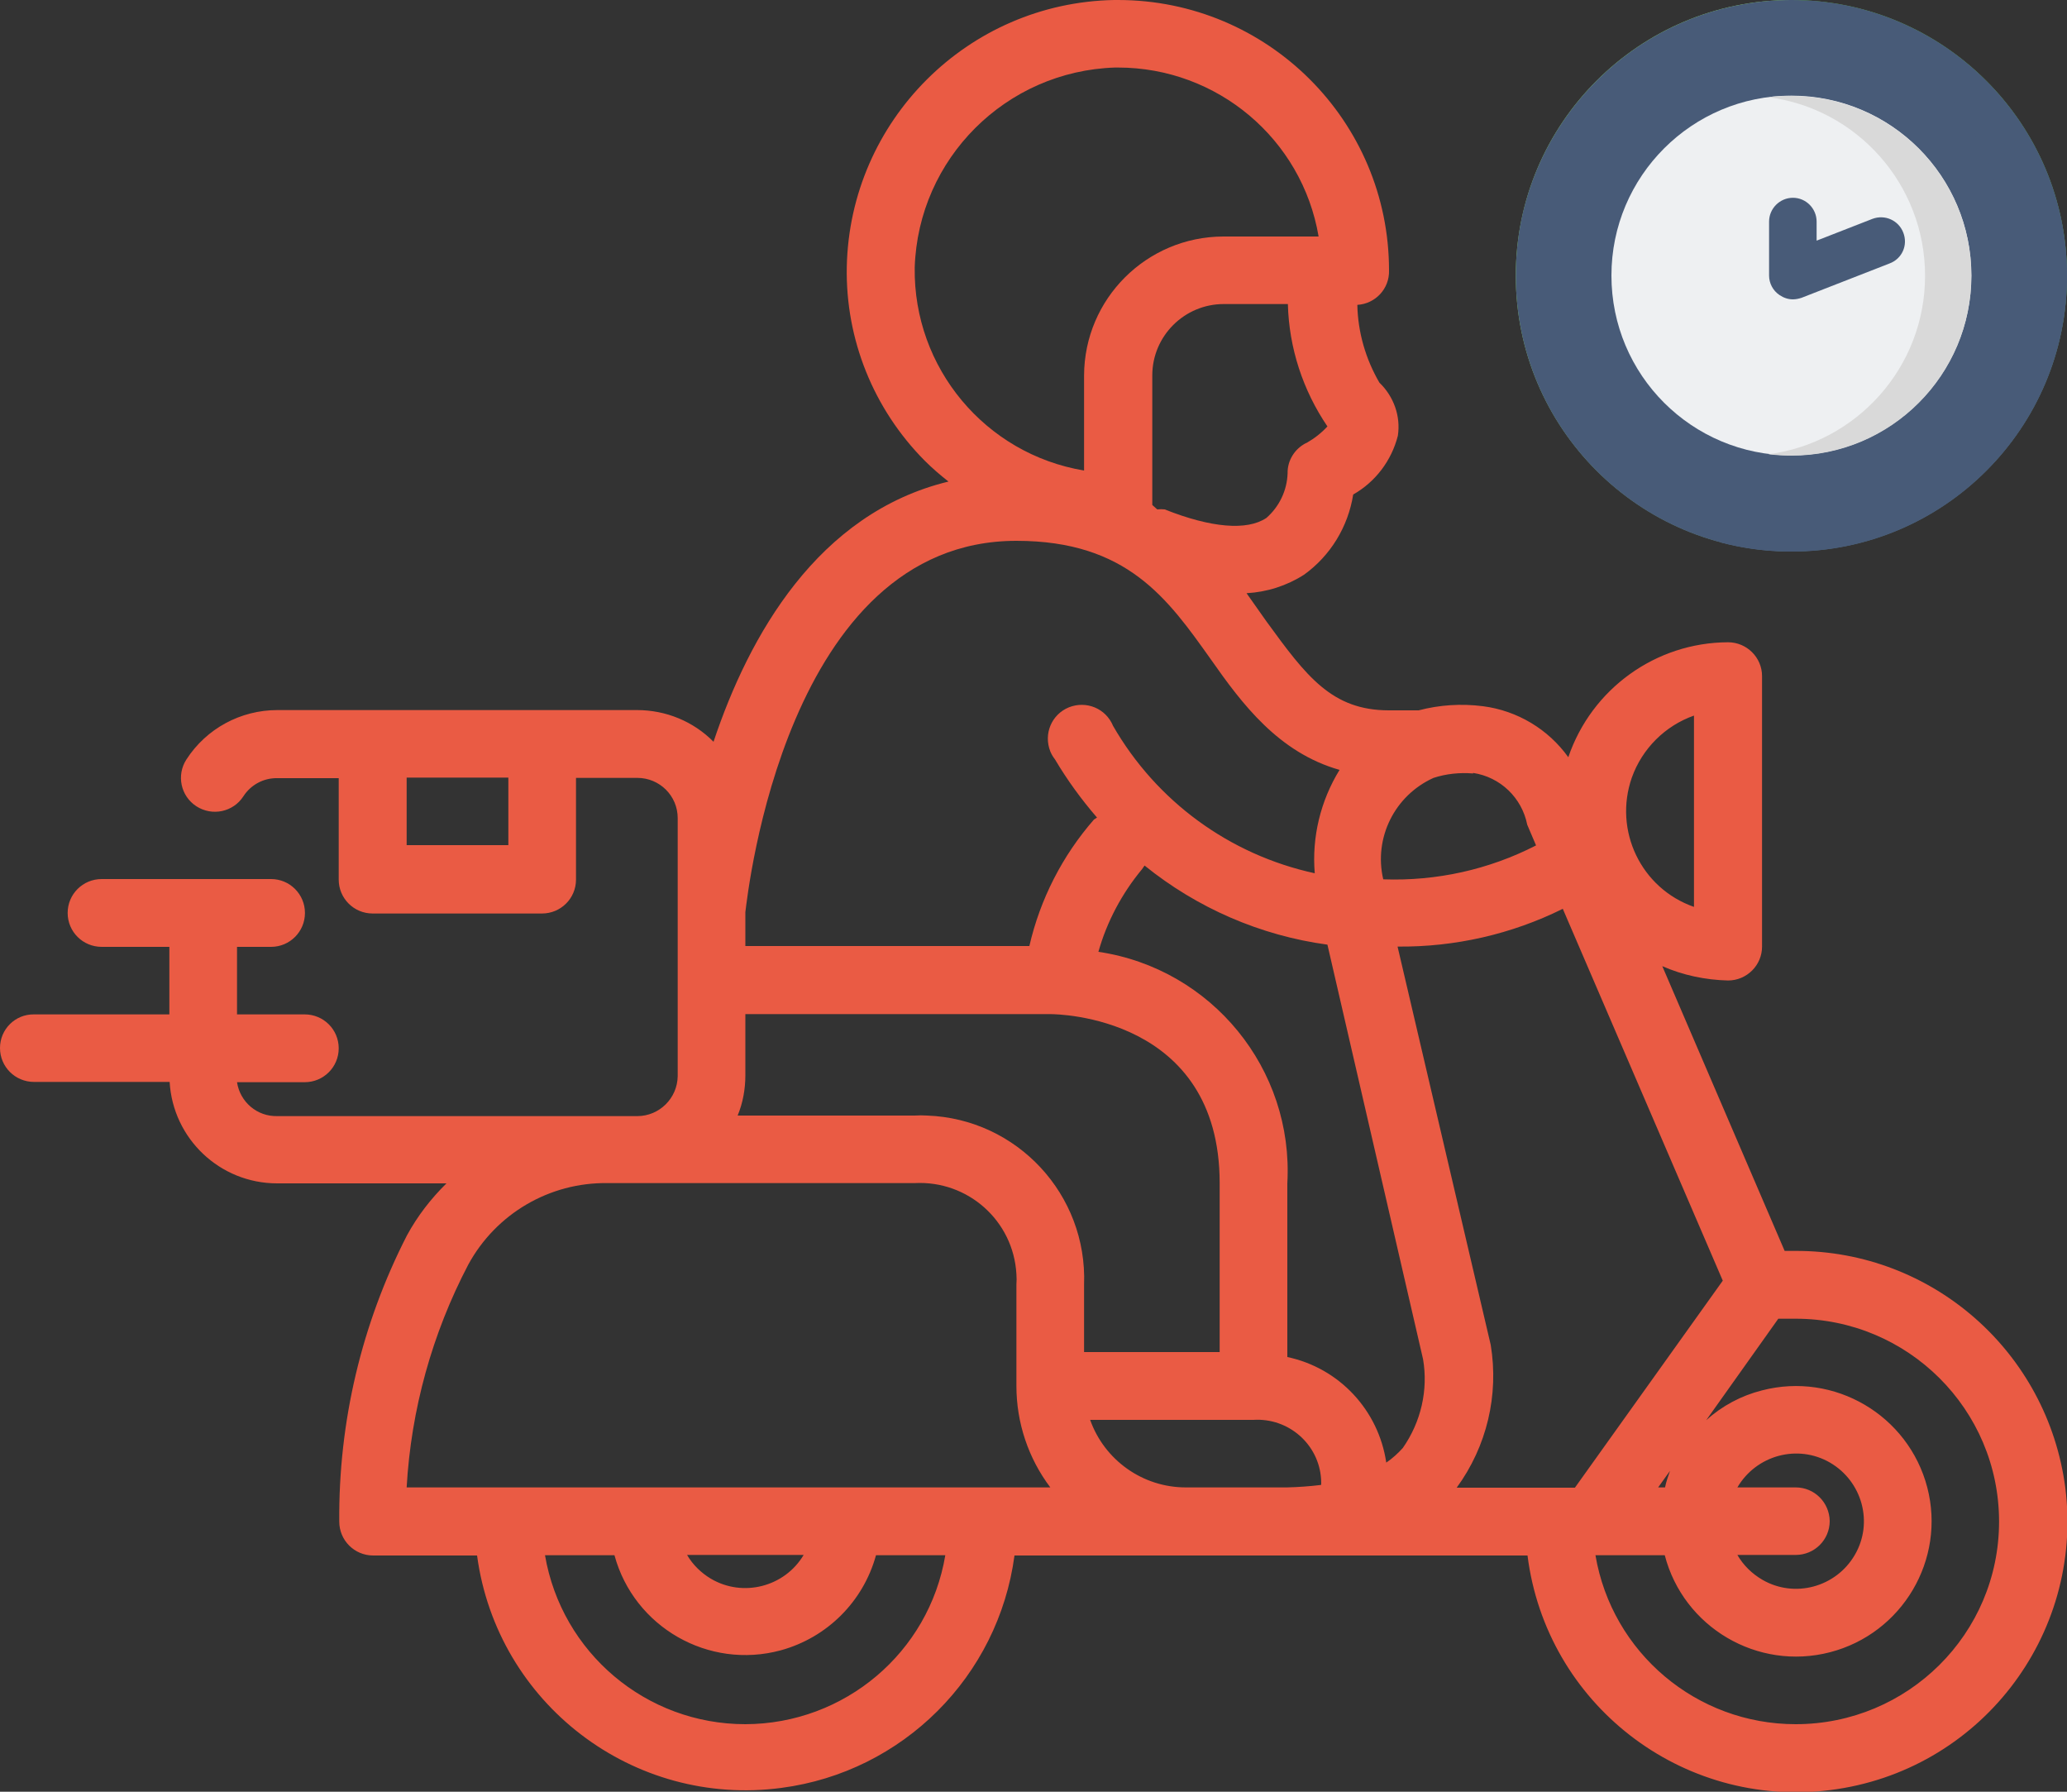 <svg width="15" height="13" viewBox="0 0 15 13" fill="none" xmlns="http://www.w3.org/2000/svg">
    <rect x="0" y="0" width="15" height="13" fill="#333333" stroke="none"/>
    <g clip-path="url(#clip0_1931_5593)">
        <path d="M13.031 9.076H12.951L12.063 7.01C12.213 7.076 12.376 7.11 12.54 7.114C12.676 7.114 12.787 7.004 12.787 6.868V4.906C12.787 4.77 12.676 4.66 12.54 4.66C12.015 4.662 11.55 4.998 11.381 5.494C11.235 5.29 11.01 5.156 10.762 5.124C10.605 5.104 10.447 5.114 10.295 5.154H10.08C9.665 5.154 9.481 4.908 9.19 4.508L9.046 4.304C9.194 4.296 9.338 4.25 9.463 4.17C9.655 4.032 9.783 3.822 9.82 3.588C9.982 3.496 10.098 3.342 10.144 3.162C10.166 3.02 10.114 2.876 10.01 2.776C9.91 2.604 9.854 2.41 9.85 2.212C9.982 2.204 10.084 2.094 10.08 1.962C10.08 0.878 9.2 0 8.113 0C8.103 0 8.095 0 8.085 0C7.023 0.02 6.167 0.876 6.145 1.936C6.135 2.462 6.339 2.968 6.71 3.342C6.764 3.396 6.822 3.446 6.883 3.494C5.934 3.724 5.435 4.612 5.178 5.382C5.032 5.234 4.832 5.152 4.623 5.152H2.013C1.746 5.152 1.498 5.286 1.353 5.51C1.279 5.624 1.311 5.776 1.425 5.85C1.54 5.924 1.692 5.892 1.766 5.778C1.82 5.694 1.913 5.644 2.013 5.646H2.458V6.382C2.458 6.518 2.568 6.628 2.704 6.628H3.933C4.07 6.628 4.18 6.518 4.18 6.382V5.644H4.625C4.787 5.644 4.918 5.774 4.918 5.936V7.808C4.916 7.968 4.785 8.098 4.625 8.098H2.013C1.866 8.102 1.742 7.996 1.72 7.852H2.211C2.348 7.852 2.458 7.742 2.458 7.606C2.458 7.47 2.348 7.36 2.211 7.36H1.72V6.87H1.967C2.103 6.87 2.213 6.76 2.213 6.624C2.213 6.488 2.103 6.378 1.967 6.378H0.738C0.601 6.378 0.491 6.488 0.491 6.624C0.491 6.76 0.601 6.87 0.738 6.87H1.229V7.36H0.247C0.11 7.358 0 7.468 0 7.604C0 7.74 0.11 7.85 0.247 7.85H1.231C1.255 8.262 1.596 8.586 2.011 8.586H3.24C3.126 8.698 3.029 8.824 2.953 8.964C2.624 9.606 2.456 10.318 2.462 11.04C2.462 11.176 2.572 11.286 2.708 11.286H3.462C3.607 12.36 4.595 13.116 5.672 12.972C6.552 12.856 7.245 12.164 7.362 11.286H11.085C11.221 12.362 12.203 13.124 13.282 12.988C14.361 12.852 15.122 11.872 14.988 10.796C14.86 9.81 14.024 9.074 13.031 9.076ZM3.689 6.132H2.951V5.642H3.689V6.132ZM12.293 5.192V6.58C11.909 6.446 11.708 6.026 11.842 5.642C11.917 5.432 12.083 5.266 12.293 5.192ZM10.69 5.608C10.888 5.638 11.044 5.788 11.083 5.984L11.147 6.134C10.804 6.31 10.423 6.394 10.038 6.38C9.968 6.08 10.12 5.772 10.403 5.644C10.495 5.614 10.593 5.604 10.69 5.612V5.608ZM9.479 3.214C9.395 3.256 9.342 3.342 9.344 3.434C9.34 3.558 9.284 3.676 9.19 3.758C9.05 3.852 8.789 3.83 8.452 3.696C8.434 3.694 8.416 3.694 8.398 3.696L8.362 3.664V2.724C8.362 2.438 8.595 2.206 8.881 2.206H9.346C9.354 2.524 9.455 2.832 9.633 3.094C9.589 3.142 9.537 3.182 9.481 3.214H9.479ZM6.638 1.94C6.664 1.15 7.3 0.516 8.091 0.49H8.113C8.833 0.49 9.449 1.008 9.569 1.716H8.877C8.32 1.718 7.869 2.168 7.867 2.724V3.414C7.149 3.294 6.628 2.668 6.638 1.942V1.94ZM7.376 3.924C8.18 3.924 8.474 4.344 8.787 4.784C9.014 5.108 9.278 5.46 9.721 5.586C9.583 5.81 9.519 6.074 9.541 6.336C8.923 6.202 8.392 5.814 8.077 5.266C8.025 5.14 7.883 5.082 7.757 5.132C7.63 5.184 7.572 5.326 7.622 5.452C7.63 5.472 7.642 5.492 7.656 5.51C7.745 5.66 7.847 5.8 7.961 5.932L7.939 5.946C7.71 6.208 7.548 6.524 7.47 6.864H5.409V6.618C5.427 6.474 5.706 3.924 7.376 3.924ZM5.409 7.802V7.358H7.622C7.672 7.358 8.851 7.372 8.851 8.584V9.81H7.867V9.32C7.891 8.668 7.382 8.118 6.728 8.094C6.698 8.092 6.668 8.092 6.638 8.094H5.353C5.391 8.002 5.409 7.902 5.409 7.802ZM5.409 12.51C4.689 12.51 4.076 11.992 3.955 11.284H4.459C4.601 11.806 5.142 12.116 5.666 11.974C6.002 11.882 6.265 11.62 6.357 11.284H6.86C6.742 11.99 6.129 12.508 5.409 12.51ZM4.986 11.282H5.832C5.694 11.514 5.391 11.592 5.158 11.454C5.088 11.412 5.028 11.354 4.986 11.282ZM2.951 10.792C2.983 10.228 3.136 9.676 3.398 9.176C3.599 8.806 3.988 8.578 4.409 8.584H6.638C7.025 8.564 7.354 8.858 7.376 9.244C7.378 9.27 7.378 9.294 7.376 9.32V10.056C7.376 10.322 7.462 10.58 7.622 10.792H2.951ZM8.605 10.792C8.292 10.792 8.015 10.594 7.911 10.302H9.096C9.35 10.286 9.571 10.478 9.587 10.732C9.587 10.746 9.589 10.76 9.587 10.774C9.505 10.784 9.423 10.79 9.34 10.792H8.605ZM10.18 10.506C10.144 10.546 10.104 10.582 10.06 10.612C10.004 10.232 9.719 9.926 9.342 9.846V8.586C9.389 7.756 8.793 7.028 7.971 6.906C8.033 6.686 8.142 6.482 8.288 6.306C8.294 6.298 8.3 6.288 8.306 6.28C8.687 6.588 9.146 6.788 9.633 6.854L10.327 9.862C10.365 10.084 10.313 10.316 10.18 10.506ZM10.818 9.758L10.142 6.868C10.559 6.872 10.97 6.778 11.341 6.594L12.502 9.292L11.429 10.794H10.571C10.79 10.494 10.878 10.122 10.818 9.758ZM13.031 10.792H12.608C12.745 10.558 13.045 10.476 13.28 10.612C13.514 10.748 13.597 11.048 13.46 11.282C13.324 11.516 13.023 11.598 12.789 11.462C12.714 11.418 12.652 11.358 12.608 11.282H13.031C13.168 11.282 13.278 11.172 13.278 11.036C13.276 10.902 13.168 10.792 13.031 10.792ZM12.033 10.792L12.119 10.672C12.105 10.712 12.091 10.752 12.083 10.792H12.033ZM13.031 12.51C12.312 12.51 11.698 11.992 11.578 11.284H12.081C12.217 11.808 12.755 12.124 13.28 11.988C13.805 11.852 14.122 11.316 13.986 10.792C13.849 10.268 13.312 9.952 12.787 10.088C12.636 10.126 12.498 10.2 12.382 10.304L12.905 9.568C12.947 9.568 12.989 9.568 13.031 9.568C13.845 9.568 14.507 10.226 14.507 11.04C14.507 11.854 13.845 12.51 13.031 12.51Z" fill="#EA5B44"/>
        <g clip-path="url(#clip1_1931_5593)">
            <path d="M11 2C11 3.104 11.896 4 13 4L14.039 1.929L13 0C11.896 0 11 0.896 11 2Z" fill="#8EE26B"/>
            <path d="M13 0V4C14.104 4 15 3.104 15 2C15 0.896 14.104 0 13 0Z" fill="#58B737"/>
            <path d="M12.223 1.318L11.631 1.91L12.814 3.094L13 2.908L13.506 2L13 1.727L12.814 1.912L12.223 1.318Z" fill="white"/>
            <path d="M14.369 1.541L13.778 0.949L13 1.727V2.91L14.369 1.541Z" fill="#E2E2E2"/>
            <g clip-path="url(#clip2_1931_5593)">
                <path fill-rule="evenodd" clip-rule="evenodd" d="M13 0C12.08 0 11.306 0.622 11.071 1.467C11.024 1.636 11 1.815 11 2.001C11 3.105 11.894 4.002 13 4.002C14.103 4.002 15 3.108 15 2.003C15 1.396 14.731 0.854 14.304 0.486C13.953 0.182 13.498 0 13 0Z" fill="#485B78"/>
                <path fill-rule="evenodd" clip-rule="evenodd" d="M13 0.694C12.278 0.694 11.694 1.279 11.694 1.999C11.694 2.721 12.278 3.304 13 3.304C13.722 3.304 14.306 2.718 14.306 1.999C14.306 1.279 13.722 0.694 13 0.694Z" fill="#EEF0F2"/>
                <path fill-rule="evenodd" clip-rule="evenodd" d="M13.879 0.417C14.306 0.785 14.575 1.327 14.575 1.934C14.575 3.038 13.681 3.935 12.575 3.935C12.543 3.935 12.509 3.933 12.476 3.933C12.642 3.978 12.819 4.002 13 4.002C14.104 4.002 15 3.108 15 2.001C15 1.394 14.731 0.852 14.304 0.484C14.153 0.354 13.985 0.249 13.802 0.169C13.586 0.074 13.349 0.017 13.101 0.004C13.392 0.082 13.657 0.225 13.879 0.417Z" fill="#485B78"/>
                <path fill-rule="evenodd" clip-rule="evenodd" d="M12.832 0.705C13.474 0.787 13.97 1.336 13.97 2.001C13.97 2.665 13.474 3.213 12.832 3.296C12.888 3.302 12.944 3.306 13 3.306C13.722 3.306 14.306 2.721 14.306 2.001C14.306 1.279 13.722 0.696 13 0.696C12.944 0.694 12.888 0.698 12.832 0.705Z" fill="#D9D9D9"/>
                <path d="M13.812 1.688C13.778 1.599 13.679 1.554 13.588 1.588L13.183 1.746V1.608C13.183 1.513 13.106 1.435 13.011 1.435C12.916 1.435 12.838 1.513 12.838 1.608V1.999C12.838 2.055 12.866 2.109 12.914 2.141C12.944 2.161 12.976 2.172 13.011 2.172C13.032 2.172 13.054 2.167 13.073 2.161L13.711 1.912C13.804 1.878 13.847 1.778 13.812 1.688Z" fill="#485B78"/>
            </g>
        </g>
    </g>
    <defs>
        <clipPath id="clip0_1931_5593">
            <rect width="15" height="13" fill="white"/>
        </clipPath>
        <clipPath id="clip1_1931_5593">
            <rect width="4" height="4" fill="white" transform="translate(11)"/>
        </clipPath>
        <clipPath id="clip2_1931_5593">
            <rect width="4" height="4" fill="white" transform="translate(11)"/>
        </clipPath>
    </defs>
</svg>
